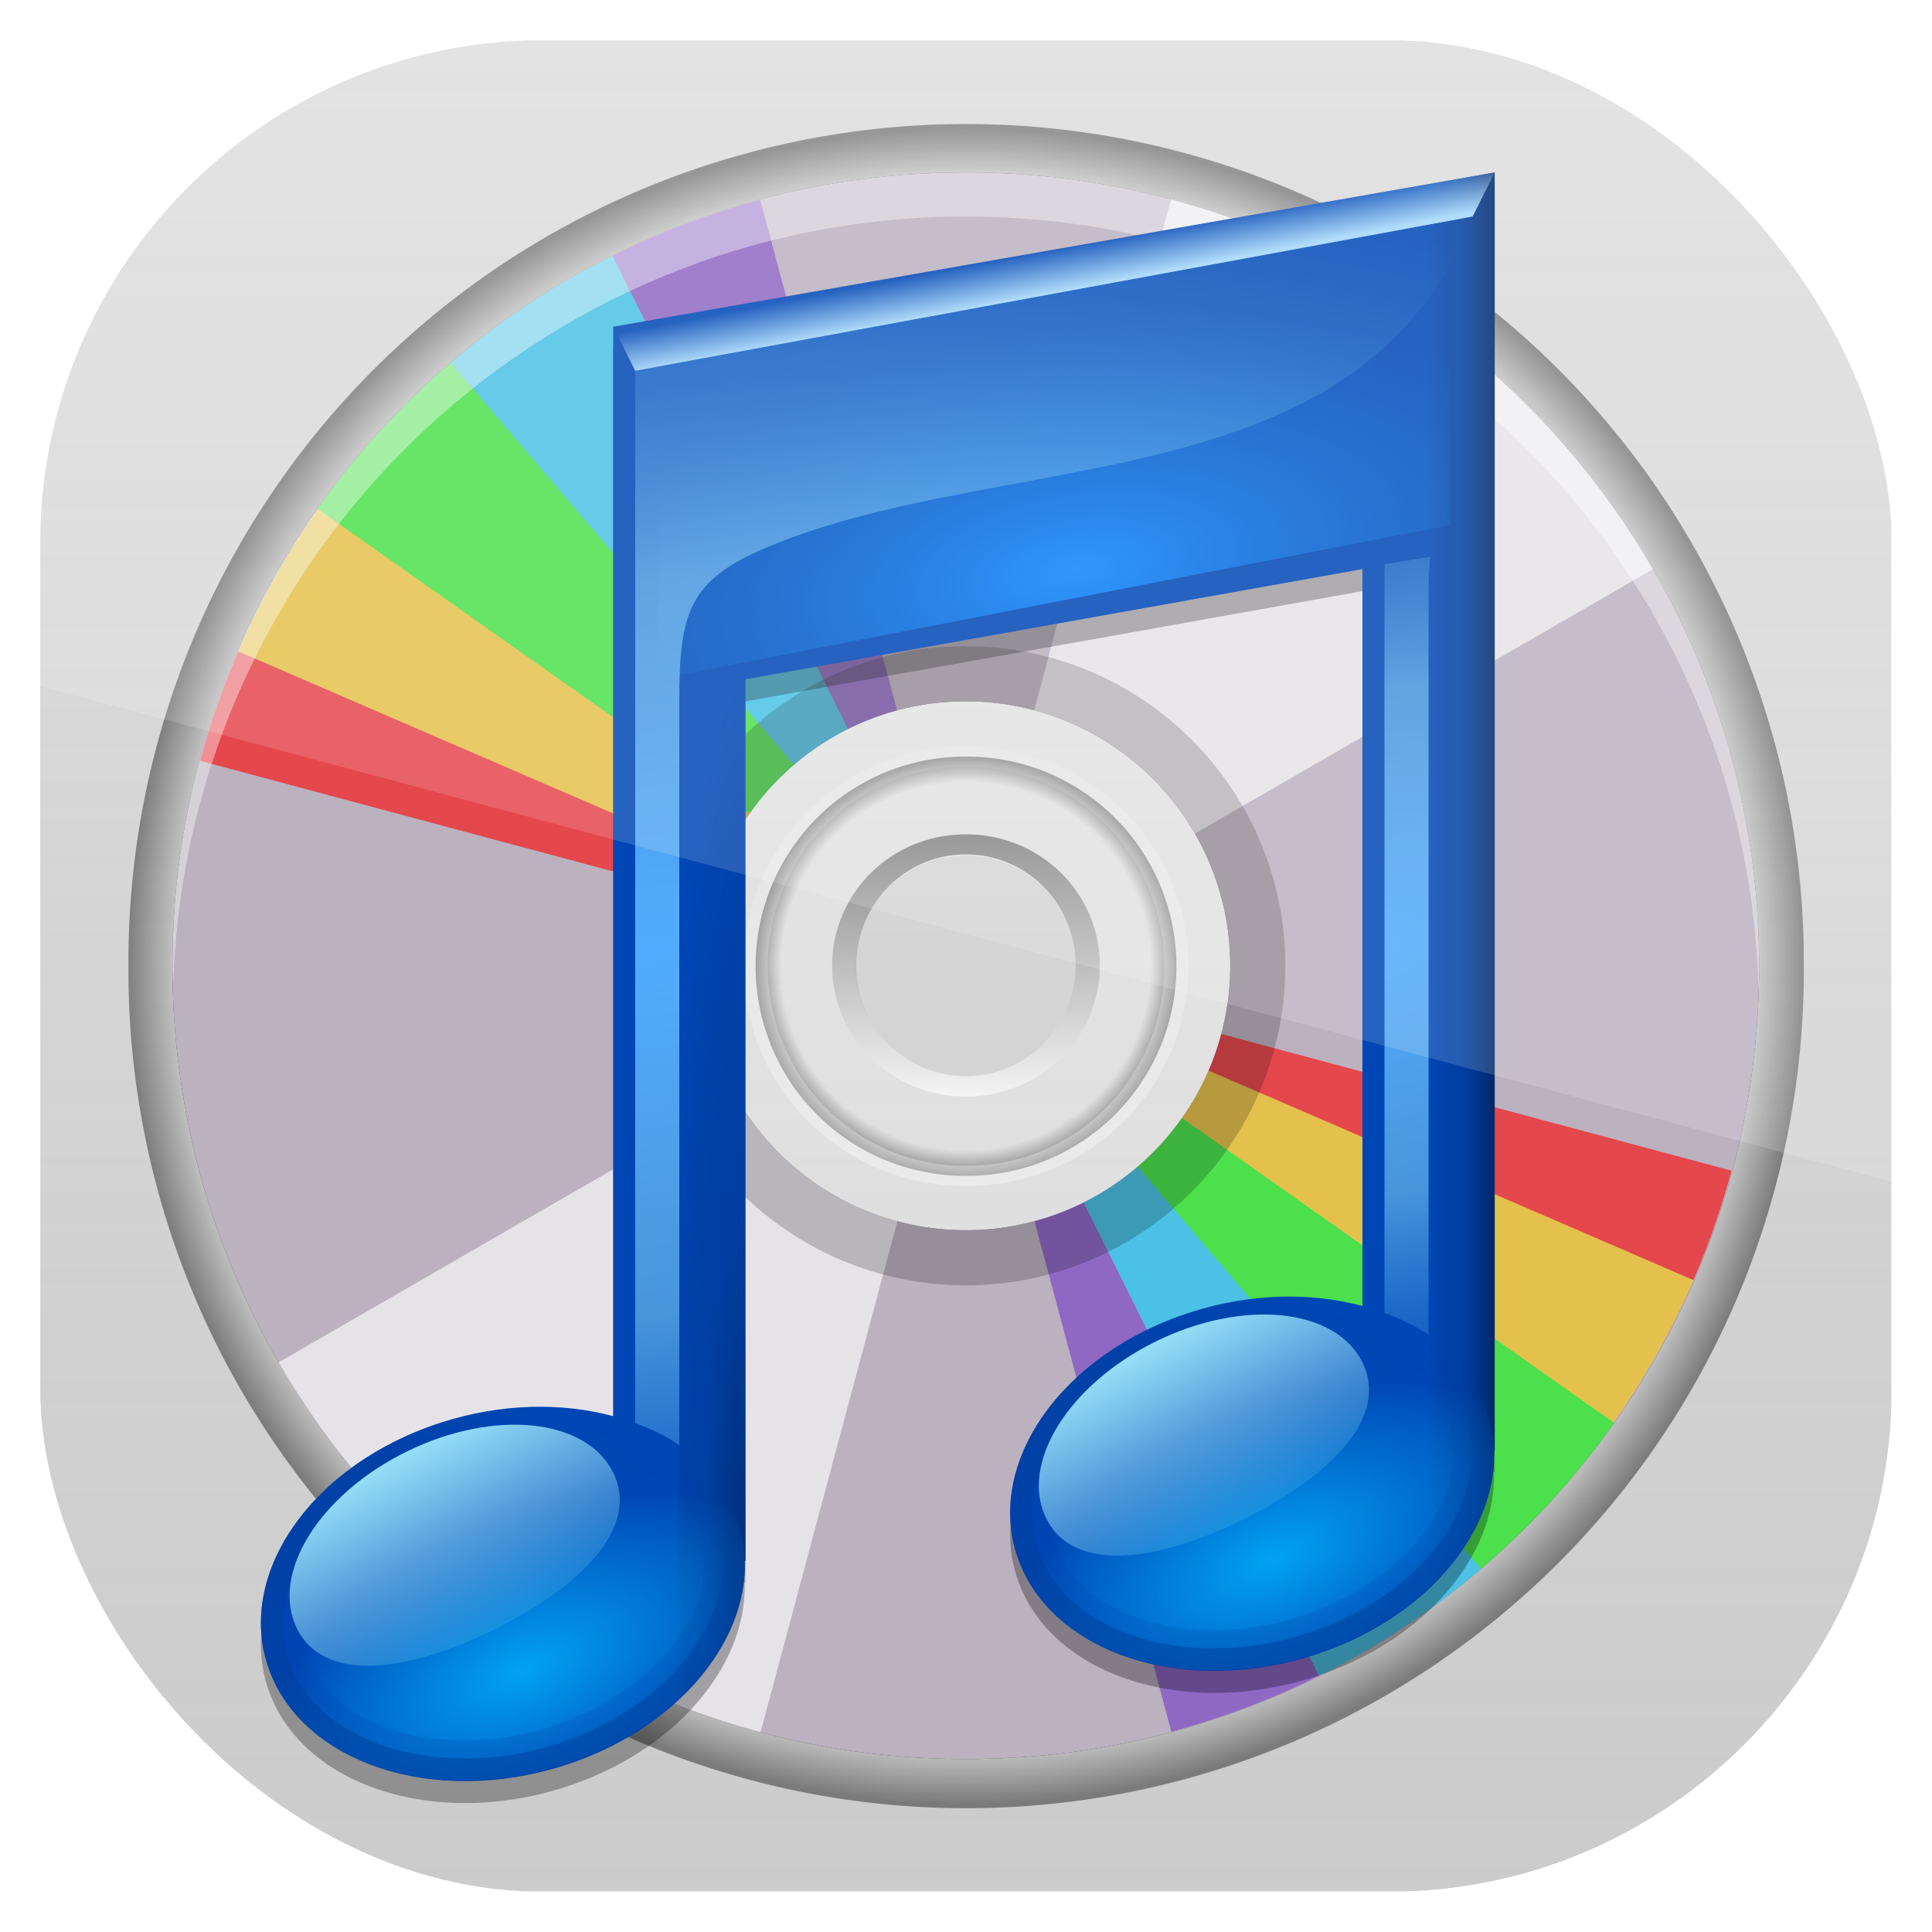 <?xml version="1.0" encoding="UTF-8" standalone="no"?>
<!-- Created with Inkscape (http://www.inkscape.org/) -->

<svg
   xmlns:dc="http://purl.org/dc/elements/1.1/"
   xmlns:cc="http://creativecommons.org/ns#"
   xmlns:rdf="http://www.w3.org/1999/02/22-rdf-syntax-ns#"
   xmlns:svg="http://www.w3.org/2000/svg"
   xmlns="http://www.w3.org/2000/svg"
   xmlns:xlink="http://www.w3.org/1999/xlink"
   xmlns:sodipodi="http://sodipodi.sourceforge.net/DTD/sodipodi-0.dtd"
   xmlns:inkscape="http://www.inkscape.org/namespaces/inkscape"
   width="96"
   height="96"
   id="svg11037"
   version="1.1"
   inkscape:version="0.48.3.1 r9886"
   sodipodi:docname="minitunes.svg">
  <defs
     id="defs11039">
    <linearGradient
       y2="1046.1"
       x2="48"
       y1="962.622"
       x1="48"
       gradientTransform="matrix(1.15,0,0,1.15,-7.2,-150.653)"
       gradientUnits="userSpaceOnUse"
       id="linearGradient3886"
       xlink:href="#linearGradient3795"
       inkscape:collect="always" />
    <linearGradient
       id="linearGradient3795">
      <stop
         style="stop-color:#13a6fd;stop-opacity:1;"
         offset="0"
         id="stop3797" />
      <stop
         style="stop-color:#2975b6;stop-opacity:1;"
         offset="1"
         id="stop3799" />
    </linearGradient>
    <linearGradient
       y2="1046.1"
       x2="48"
       y1="962.622"
       x1="48"
       gradientTransform="matrix(1.15,0,0,1.15,-7.2,-150.653)"
       gradientUnits="userSpaceOnUse"
       id="linearGradient11642"
       xlink:href="#linearGradient3795"
       inkscape:collect="always" />
    <linearGradient
       id="linearGradient4584"
       y2="4.788"
       gradientUnits="userSpaceOnUse"
       x2="47.921"
       y1="89.669"
       x1="47.921">
      <stop
         id="stop4580"
         style="stop-color:#a0a0a0;stop-opacity:.541"
         offset="0" />
      <stop
         id="stop4582"
         style="stop-color:#a0a0a0;stop-opacity:.345"
         offset="1" />
    </linearGradient>
    <radialGradient
       id="radialGradient4646"
       gradientUnits="userSpaceOnUse"
       cy="47.765"
       cx="46.467"
       r="35.86">
      <stop
         id="stop4642"
         style="stop-opacity:0"
         offset="0" />
      <stop
         id="stop4648"
         style="stop-opacity:0"
         offset="0.93" />
      <stop
         id="stop4644"
         offset="1" />
    </radialGradient>
    <clipPath
       id="clipPath3721"
       clipPathUnits="userSpaceOnUse">
      <path
         inkscape:connector-curvature="0"
         id="path3723"
         style="fill:#ff0000"
         d="m 76.014,47.513 a 28.285,28.285 0 1 1 -56.569,0 28.285,28.285 0 1 1 56.569,0 z"
         transform="matrix(1.343,0,0,1.343,-16.125,74.167)" />
    </clipPath>
    <filter
       color-interpolation-filters="sRGB"
       id="filter3751">
      <feGaussianBlur
         id="feGaussianBlur3753"
         stdDeviation="1.44" />
    </filter>
    <linearGradient
       id="linearGradient4004"
       y2="61.922"
       gradientUnits="userSpaceOnUse"
       x2="94.568"
       y1="61.922"
       x1="25.22">
      <stop
         id="stop3364"
         style="stop-color:#4d4d4d"
         offset="0" />
      <stop
         id="stop3366"
         style="stop-color:#fff"
         offset="1" />
    </linearGradient>
    <radialGradient
       id="radialGradient4012"
       gradientUnits="userSpaceOnUse"
       cy="61.922"
       cx="59.894"
       gradientTransform="matrix(1,0,0,0.838,0,10.06)"
       r="33.714">
      <stop
         id="stop3344"
         style="stop-opacity:0"
         offset="0" />
      <stop
         id="stop3350"
         style="stop-opacity:0"
         offset="0.85" />
      <stop
         id="stop3346"
         offset="1" />
    </radialGradient>
    <linearGradient
       id="linearGradient4014"
       y2="61.922"
       gradientUnits="userSpaceOnUse"
       x2="93.608"
       y1="61.922"
       x1="26.18">
      <stop
         id="stop3332"
         style="stop-color:#fff;stop-opacity:.203"
         offset="0" />
      <stop
         id="stop3334"
         style="stop-color:#fff;stop-opacity:.68"
         offset="1" />
    </linearGradient>
    <clipPath
       id="clipPath4031"
       clipPathUnits="userSpaceOnUse">
      <path
         inkscape:connector-curvature="0"
         id="path4033"
         style="fill:#bbb1bf"
         d="M 48,32 C 28.118,32 12,48.118 12,68 12,87.882 28.118,104 48,104 67.882,104 84,87.882 84,68 84,48.118 67.882,32 48,32 z m 0,24 c 6.627,0 12,5.373 12,12 0,6.627 -5.373,12 -12,12 -6.627,0 -12,-5.373 -12,-12 0,-6.627 5.373,-12 12,-12 z" />
    </clipPath>
    <filter
       id="filter4035"
       height="1.341"
       width="1.381"
       color-interpolation-filters="sRGB"
       y="-0.171"
       x="-0.19">
      <feGaussianBlur
         id="feGaussianBlur4037"
         stdDeviation="4.948" />
    </filter>
    <clipPath
       id="clipPath4187"
       clipPathUnits="userSpaceOnUse">
      <path
         inkscape:connector-curvature="0"
         id="path4189"
         style="fill:#bbb1bf"
         d="m 48,102 c -19.882,0 -36,16.118 -36,36 0,19.882 16.118,36 36,36 19.882,0 36,-16.118 36,-36 0,-19.882 -16.118,-36 -36,-36 z m 0,24 c 6.627,0 12,5.373 12,12 0,6.627 -5.373,12 -12,12 -6.627,0 -12,-5.373 -12,-12 0,-6.627 5.373,-12 12,-12 z" />
    </clipPath>
    <filter
       id="filter4195"
       height="1.36"
       width="1.36"
       color-interpolation-filters="sRGB"
       y="-0.18"
       x="-0.18">
      <feGaussianBlur
         id="feGaussianBlur4197"
         stdDeviation="5.216" />
    </filter>
    <radialGradient
       id="radialGradient3887"
       gradientUnits="userSpaceOnUse"
       cy="24.634"
       cx="61"
       gradientTransform="matrix(1.263,-0.21,0.095,0.571,-18.366,22.765)"
       r="19.008">
      <stop
         id="stop3800"
         style="stop-color:#0a85ff"
         offset="0" />
      <stop
         id="stop3802"
         style="stop-color:#006ad3;stop-opacity:0"
         offset="1" />
    </radialGradient>
    <filter
       color-interpolation-filters="sRGB"
       id="filter3810">
      <feGaussianBlur
         id="feGaussianBlur3812"
         stdDeviation="0.42" />
    </filter>
    <radialGradient
       id="radialGradient3839"
       xlink:href="#linearGradient3816"
       gradientUnits="userSpaceOnUse"
       cy="36.957"
       cx="41.753"
       gradientTransform="matrix(3.363,-0.591,0.301,1.713,-109.79,2.681)"
       r="19" />
    <linearGradient
       id="linearGradient3816">
      <stop
         id="stop3818"
         style="stop-color:#51acff"
         offset="0" />
      <stop
         id="stop3824"
         style="stop-color:#6abaee;stop-opacity:.675"
         offset=".5" />
      <stop
         id="stop3820"
         style="stop-color:#318fe4;stop-opacity:0"
         offset="1" />
    </linearGradient>
    <linearGradient
       id="linearGradient3866"
       y2="37"
       gradientUnits="userSpaceOnUse"
       x2="77"
       gradientTransform="translate(0,3)"
       y1="37"
       x1="80">
      <stop
         id="stop3862"
         style="stop-color:#002767"
         offset="0" />
      <stop
         id="stop3868"
         style="stop-color:#003180;stop-opacity:.364"
         offset=".5" />
      <stop
         id="stop3864"
         style="stop-color:#002767;stop-opacity:0"
         offset="1" />
    </linearGradient>
    <linearGradient
       id="linearGradient3834"
       y2="8.084"
       gradientUnits="userSpaceOnUse"
       x2="51.631"
       gradientTransform="translate(0,3)"
       y1="10"
       x1="52">
      <stop
         id="stop3830"
         style="stop-color:#a2d7fb"
         offset="0" />
      <stop
         id="stop3832"
         style="stop-color:#a2d7fb;stop-opacity:0"
         offset="1" />
    </linearGradient>
    <radialGradient
       id="radialGradient3848"
       xlink:href="#linearGradient3816"
       gradientUnits="userSpaceOnUse"
       cy="39.106"
       cx="40.285"
       gradientTransform="matrix(3.373,-0.532,0.187,1.189,-71.605,16.442)"
       r="19" />
    <linearGradient
       id="linearGradient3341">
      <stop
         id="stop3343"
         style="stop-color:#51acff"
         offset="0" />
      <stop
         id="stop3345"
         style="stop-color:#6abaee;stop-opacity:.675"
         offset=".5" />
      <stop
         id="stop3347"
         style="stop-color:#318fe4;stop-opacity:0"
         offset="1" />
    </linearGradient>
    <radialGradient
       id="radialGradient3877"
       gradientUnits="userSpaceOnUse"
       cy="50.609"
       cx="46"
       gradientTransform="matrix(2.667,-6.9565e-8,8e-7,30.667,-76.667,-1477)"
       r="1.5">
      <stop
         id="stop3881"
         style="stop-color:#002767"
         offset="0" />
      <stop
         id="stop3883"
         style="stop-color:#003180;stop-opacity:.364"
         offset=".5" />
      <stop
         id="stop3885"
         style="stop-color:#002767;stop-opacity:0"
         offset="1" />
    </radialGradient>
    <radialGradient
       id="radialGradient3964"
       xlink:href="#linearGradient3958"
       gradientUnits="userSpaceOnUse"
       cy="69.844"
       cx="39.769"
       gradientTransform="matrix(1.16,-0.14,0.072,0.583,-11.414,33.341)"
       r="11" />
    <linearGradient
       id="linearGradient3958">
      <stop
         id="stop3960"
         style="stop-color:#01a3f1"
         offset="0" />
      <stop
         id="stop3962"
         style="stop-color:#01a3f1;stop-opacity:0"
         offset="1" />
    </linearGradient>
    <linearGradient
       id="linearGradient3948"
       y2="62.968"
       xlink:href="#linearGradient3934"
       gradientUnits="userSpaceOnUse"
       x2="41.884"
       y1="70"
       x1="40" />
    <linearGradient
       id="linearGradient3934">
      <stop
         id="stop3936"
         style="stop-color:#003d9e"
         offset="0" />
      <stop
         id="stop3938"
         style="stop-color:#003d9e;stop-opacity:0"
         offset="1" />
    </linearGradient>
    <linearGradient
       id="linearGradient3940"
       y2="64"
       xlink:href="#linearGradient3934"
       gradientUnits="userSpaceOnUse"
       x2="42"
       y1="69"
       x1="40" />
    <linearGradient
       id="linearGradient3362">
      <stop
         id="stop3365"
         style="stop-color:#003d9e"
         offset="0" />
      <stop
         id="stop3367"
         style="stop-color:#003d9e;stop-opacity:0"
         offset="1" />
    </linearGradient>
    <linearGradient
       id="linearGradient3900"
       y2="70"
       xlink:href="#linearGradient3894"
       gradientUnits="userSpaceOnUse"
       x2="36"
       gradientTransform="translate(0,3)"
       y1="61"
       x1="31" />
    <linearGradient
       id="linearGradient3894">
      <stop
         id="stop3896"
         style="stop-color:#93ddf7"
         offset="0" />
      <stop
         id="stop3898"
         style="stop-color:#93ddf7;stop-opacity:0"
         offset="1" />
    </linearGradient>
    <radialGradient
       id="radialGradient3373"
       xlink:href="#linearGradient3958"
       gradientUnits="userSpaceOnUse"
       cy="69.844"
       cx="39.769"
       gradientTransform="matrix(1.16,-0.14,0.072,0.583,-11.414,33.341)"
       r="11" />
    <linearGradient
       id="linearGradient3375">
      <stop
         id="stop3377"
         style="stop-color:#01a3f1"
         offset="0" />
      <stop
         id="stop3379"
         style="stop-color:#01a3f1;stop-opacity:0"
         offset="1" />
    </linearGradient>
    <linearGradient
       id="linearGradient3976"
       y2="62.968"
       xlink:href="#linearGradient3934"
       gradientUnits="userSpaceOnUse"
       x2="41.884"
       gradientTransform="translate(34,-5)"
       y1="70"
       x1="40" />
    <linearGradient
       id="linearGradient3382">
      <stop
         id="stop3384"
         style="stop-color:#003d9e"
         offset="0" />
      <stop
         id="stop3386"
         style="stop-color:#003d9e;stop-opacity:0"
         offset="1" />
    </linearGradient>
    <linearGradient
       id="linearGradient3978"
       y2="64"
       xlink:href="#linearGradient3934"
       gradientUnits="userSpaceOnUse"
       x2="42"
       gradientTransform="translate(34,-5)"
       y1="69"
       x1="40" />
    <linearGradient
       id="linearGradient3389">
      <stop
         id="stop3391"
         style="stop-color:#003d9e"
         offset="0" />
      <stop
         id="stop3393"
         style="stop-color:#003d9e;stop-opacity:0"
         offset="1" />
    </linearGradient>
    <linearGradient
       id="linearGradient3980"
       y2="70"
       xlink:href="#linearGradient3894"
       gradientUnits="userSpaceOnUse"
       x2="36"
       gradientTransform="translate(34,-2)"
       y1="61"
       x1="31" />
    <linearGradient
       id="linearGradient3396">
      <stop
         id="stop3398"
         style="stop-color:#93ddf7"
         offset="0" />
      <stop
         id="stop3400"
         style="stop-color:#93ddf7;stop-opacity:0"
         offset="1" />
    </linearGradient>
    <radialGradient
       r="11"
       cy="69.844"
       cx="39.769"
       gradientTransform="matrix(1.16,-0.14,0.072,0.583,-11.414,33.341)"
       gradientUnits="userSpaceOnUse"
       id="radialGradient3444"
       xlink:href="#linearGradient3958"
       inkscape:collect="always" />
    <linearGradient
       inkscape:collect="always"
       xlink:href="#linearGradient4584"
       id="linearGradient4081"
       gradientUnits="userSpaceOnUse"
       x1="47.921"
       y1="89.669"
       x2="47.921"
       y2="4.788" />
    <radialGradient
       inkscape:collect="always"
       xlink:href="#radialGradient4646"
       id="radialGradient4083"
       gradientUnits="userSpaceOnUse"
       cx="46.467"
       cy="47.765"
       r="35.86" />
    <linearGradient
       inkscape:collect="always"
       xlink:href="#linearGradient4004"
       id="linearGradient4085"
       gradientUnits="userSpaceOnUse"
       x1="25.22"
       y1="61.922"
       x2="94.568"
       y2="61.922" />
    <radialGradient
       inkscape:collect="always"
       xlink:href="#radialGradient4012"
       id="radialGradient4087"
       gradientUnits="userSpaceOnUse"
       gradientTransform="matrix(1,0,0,0.838,0,10.06)"
       cx="59.894"
       cy="61.922"
       r="33.714" />
    <linearGradient
       inkscape:collect="always"
       xlink:href="#linearGradient4014"
       id="linearGradient4089"
       gradientUnits="userSpaceOnUse"
       x1="26.18"
       y1="61.922"
       x2="93.608"
       y2="61.922" />
    <radialGradient
       inkscape:collect="always"
       xlink:href="#radialGradient3887"
       id="radialGradient4091"
       gradientUnits="userSpaceOnUse"
       gradientTransform="matrix(1.263,-0.21,0.095,0.571,-18.366,22.765)"
       cx="61"
       cy="24.634"
       r="19.008" />
    <radialGradient
       inkscape:collect="always"
       xlink:href="#linearGradient3816"
       id="radialGradient4093"
       gradientUnits="userSpaceOnUse"
       gradientTransform="matrix(3.363,-0.591,0.301,1.713,-109.79,2.681)"
       cx="41.753"
       cy="36.957"
       r="19" />
    <linearGradient
       inkscape:collect="always"
       xlink:href="#linearGradient3866"
       id="linearGradient4095"
       gradientUnits="userSpaceOnUse"
       gradientTransform="translate(0,3)"
       x1="80"
       y1="37"
       x2="77"
       y2="37" />
    <linearGradient
       inkscape:collect="always"
       xlink:href="#linearGradient3834"
       id="linearGradient4097"
       gradientUnits="userSpaceOnUse"
       gradientTransform="translate(0,3)"
       x1="52"
       y1="10"
       x2="51.631"
       y2="8.084" />
    <radialGradient
       inkscape:collect="always"
       xlink:href="#linearGradient3816"
       id="radialGradient4099"
       gradientUnits="userSpaceOnUse"
       gradientTransform="matrix(3.373,-0.532,0.187,1.189,-71.605,16.442)"
       cx="40.285"
       cy="39.106"
       r="19" />
    <radialGradient
       inkscape:collect="always"
       xlink:href="#radialGradient3877"
       id="radialGradient4101"
       gradientUnits="userSpaceOnUse"
       gradientTransform="matrix(2.667,-6.9565e-8,8e-7,30.667,-76.667,-1477)"
       cx="46"
       cy="50.609"
       r="1.5" />
    <radialGradient
       inkscape:collect="always"
       xlink:href="#linearGradient3958"
       id="radialGradient4103"
       gradientUnits="userSpaceOnUse"
       gradientTransform="matrix(1.16,-0.14,0.072,0.583,-11.414,33.341)"
       cx="39.769"
       cy="69.844"
       r="11" />
    <linearGradient
       inkscape:collect="always"
       xlink:href="#linearGradient3934"
       id="linearGradient4105"
       gradientUnits="userSpaceOnUse"
       x1="40"
       y1="70"
       x2="41.884"
       y2="62.968" />
    <linearGradient
       inkscape:collect="always"
       xlink:href="#linearGradient3934"
       id="linearGradient4107"
       gradientUnits="userSpaceOnUse"
       x1="40"
       y1="69"
       x2="42"
       y2="64" />
    <linearGradient
       inkscape:collect="always"
       xlink:href="#linearGradient3894"
       id="linearGradient4109"
       gradientUnits="userSpaceOnUse"
       gradientTransform="translate(0,3)"
       x1="31"
       y1="61"
       x2="36"
       y2="70" />
    <radialGradient
       inkscape:collect="always"
       xlink:href="#linearGradient3958"
       id="radialGradient4111"
       gradientUnits="userSpaceOnUse"
       gradientTransform="matrix(1.16,-0.14,0.072,0.583,-11.414,33.341)"
       cx="39.769"
       cy="69.844"
       r="11" />
    <linearGradient
       inkscape:collect="always"
       xlink:href="#linearGradient3934"
       id="linearGradient4113"
       gradientUnits="userSpaceOnUse"
       gradientTransform="translate(34,-5)"
       x1="40"
       y1="70"
       x2="41.884"
       y2="62.968" />
    <linearGradient
       inkscape:collect="always"
       xlink:href="#linearGradient3934"
       id="linearGradient4115"
       gradientUnits="userSpaceOnUse"
       gradientTransform="translate(34,-5)"
       x1="40"
       y1="69"
       x2="42"
       y2="64" />
    <linearGradient
       inkscape:collect="always"
       xlink:href="#linearGradient3894"
       id="linearGradient4117"
       gradientUnits="userSpaceOnUse"
       gradientTransform="translate(34,-2)"
       x1="31"
       y1="61"
       x2="36"
       y2="70" />
    <clipPath
       clipPathUnits="userSpaceOnUse"
       id="clipPath4119">
      <rect
         x="42.113"
         y="-2"
         width="92"
         height="92"
         style="fill:url(#linearGradient4123);fill-opacity:1"
         id="rect4121"
         rx="25"
         ry="25" />
    </clipPath>
    <linearGradient
       inkscape:collect="always"
       xlink:href="#linearGradient3795"
       id="linearGradient4123"
       gradientUnits="userSpaceOnUse"
       gradientTransform="matrix(1.15,0,0,1.15,32.913,-1111.015)"
       x1="48"
       y1="962.622"
       x2="48"
       y2="1046.1" />
    <clipPath
       clipPathUnits="userSpaceOnUse"
       id="clipPath3009">
      <path
         id="path3011-2"
         d="m -2,956.362 -96,0 0,33.562 96,25.687 0,-59.25 z"
         style="opacity:0.15;fill:#ffffff;fill-opacity:1;stroke:none"
         inkscape:connector-curvature="0" />
    </clipPath>
  </defs>
  <sodipodi:namedview
     id="base"
     pagecolor="#ffffff"
     bordercolor="#666666"
     borderopacity="1.0"
     inkscape:pageopacity="0.0"
     inkscape:pageshadow="2"
     inkscape:zoom="3.959798"
     inkscape:cx="33.538031"
     inkscape:cy="59.964634"
     inkscape:document-units="px"
     inkscape:current-layer="layer1"
     showgrid="false"
     inkscape:window-width="1280"
     inkscape:window-height="750"
     inkscape:window-x="0"
     inkscape:window-y="22"
     inkscape:window-maximized="1"
     showguides="true"
     inkscape:guide-bbox="true">
    <sodipodi:guide
       orientation="0,1"
       position="-24.749,0"
       id="guide11064" />
    <sodipodi:guide
       orientation="0,1"
       position="-23.234,96"
       id="guide11066" />
    <sodipodi:guide
       orientation="1,0"
       position="0,54.801"
       id="guide11068" />
    <sodipodi:guide
       orientation="1,0"
       position="96,51.013"
       id="guide11070" />
    <sodipodi:guide
       orientation="0,1"
       position="-18.94,48"
       id="guide11072" />
    <sodipodi:guide
       orientation="1,0"
       position="48,79.297"
       id="guide11074" />
    <sodipodi:guide
       orientation="1,0"
       position="2,75.509"
       id="guide11076" />
    <sodipodi:guide
       orientation="0,1"
       position="-77.277,2"
       id="guide11078" />
    <sodipodi:guide
       orientation="1,0"
       position="94,77.782"
       id="guide11080" />
    <sodipodi:guide
       orientation="0,1"
       position="-65.912,94"
       id="guide11082" />
  </sodipodi:namedview>
  <g
     inkscape:label="Layer 1"
     inkscape:groupmode="layer"
     id="layer1"
     transform="translate(0,-956.362)">
    <g
       transform="translate(-40.113,960.362)"
       id="g3241"
       clip-path="url(#clipPath4119)">
      <g
         id="g4038"
         transform="matrix(1.095,0,0,1.095,35.542,-8.571)">
        <g
           id="layer7">
          <rect
             id="rect4576"
             style="fill:url(#linearGradient4081)"
             rx="6"
             ry="6"
             height="84"
             width="84"
             y="6"
             x="6" />
          <path
             id="path4630"
             style="opacity:0.4;fill:url(#radialGradient4083)"
             d="m 82.327,47.765 a 35.861,35.861 0 1 1 -71.721,0 35.861,35.861 0 1 1 71.721,0 z"
             transform="matrix(1.06,0,0,1.06,-1.239,-2.615)"
             inkscape:connector-curvature="0" />
          <path
             id="path3724"
             style="opacity:0.8;filter:url(#filter3751)"
             clip-path="url(#clipPath3721)"
             transform="translate(0,-90)"
             d="m 48,102 c -19.882,0 -36,16.118 -36,36 0,19.882 16.118,36 36,36 19.882,0 36,-16.118 36,-36 0,-19.882 -16.118,-36 -36,-36 z m 0,24 c 6.627,0 12,5.373 12,12 0,6.627 -5.373,12 -12,12 -6.627,0 -12,-5.373 -12,-12 0,-6.627 5.373,-12 12,-12 z"
             inkscape:connector-curvature="0" />
        </g>
        <g
           id="layer6">
          <g
             id="g3221">
            <path
               d="M 48,12 C 28.118,12 12,28.118 12,48 12,67.882 28.118,84 48,84 67.882,84 84,67.882 84,48 84,28.118 67.882,12 48,12 z m 0,24 c 6.627,0 12,5.373 12,12 0,6.627 -5.373,12 -12,12 -6.627,0 -12,-5.373 -12,-12 0,-6.627 5.373,-12 12,-12 z"
               style="fill:#bbb1bf"
               id="path3978"
               inkscape:connector-curvature="0" />
            <path
               d="m 48,36 c -6.627,0 -12,5.373 -12,12 0,6.627 5.373,12 12,12 6.627,0 12,-5.373 12,-12 0,-6.627 -5.373,-12 -12,-12 z m 0,7 c 2.761,0 5,2.239 5,5 0,2.761 -2.239,5 -5,5 -2.761,0 -5,-2.239 -5,-5 0,-2.761 2.239,-5 5,-5 z"
               style="opacity:0.3;fill:#ffffff"
               id="path3992"
               inkscape:connector-curvature="0" />
            <path
               transform="matrix(0,0.168,-0.202,0,60.517,37.922)"
               d="m 92.58,61.922 a 32.686,27.208 0 1 1 -65.371,0 32.686,27.208 0 1 1 65.371,0 z"
               style="opacity:0.6;fill:none;stroke:url(#linearGradient4085);stroke-width:5.422;stroke-linecap:round"
               id="path4002"
               inkscape:connector-curvature="0" />
            <path
               transform="matrix(0,0.291,-0.349,0,69.621,30.592)"
               d="m 92.58,61.922 a 32.686,27.208 0 1 1 -65.371,0 32.686,27.208 0 1 1 65.371,0 z"
               style="opacity:0.5;fill:url(#radialGradient4087);fill-rule:evenodd;stroke:url(#linearGradient4089);stroke-width:3.139;stroke-linecap:round"
               id="path4010"
               inkscape:connector-curvature="0" />
            <path
               transform="translate(0,-20)"
               d="M 57.312,33.219 48,68 79.188,50 C 74.414,41.731 66.535,35.69 57.312,33.219 z M 48,68 16.812,86 c 4.774,8.269 12.653,14.31 21.875,16.781 L 48,68.001 z"
               clip-path="url(#clipPath4031)"
               style="opacity:0.8;fill:#ffffff;filter:url(#filter4035)"
               id="path4018"
               inkscape:connector-curvature="0" />
            <g
               clip-path="url(#clipPath4187)"
               transform="translate(0,-90)"
               style="opacity:0.6;filter:url(#filter4195)"
               id="g4175">
              <path
                 transform="matrix(1.506,0.869,-0.957,1.657,27.56,21.5)"
                 d="m 60.947,57.784 a 20.708,18.814 0 0 1 -2.615,2.906 l -14.643,-13.304 z"
                 style="fill:#7137c8"
                 id="path4039"
                 inkscape:connector-curvature="0" />
              <path
                 transform="matrix(1.679,0.45,-0.495,1.848,-1.896,30.76)"
                 d="m 60.779,58.011 a 20.708,18.814 0 0 1 -3.384,3.479 L 43.689,47.386 z"
                 style="fill:#00ccff"
                 id="path4041"
                 inkscape:connector-curvature="0" />
              <path
                 transform="matrix(1.738,0,-6.0266e-8,1.913,-27.951,47.328)"
                 d="m 62.724,54.796 a 20.708,18.814 0 0 1 -2.26,3.622 l -16.775,-11.032 z"
                 style="fill:#ffcc00"
                 id="path4043"
                 inkscape:connector-curvature="0" />
              <path
                 transform="matrix(1.679,-0.45,0.495,1.848,-48.831,70.075)"
                 d="m 61.623,56.793 a 20.708,18.814 0 0 1 -1.699,2.273 l -16.235,-11.68 z"
                 style="fill:#ff0000"
                 id="path4045"
                 inkscape:connector-curvature="0" />
              <path
                 transform="matrix(1.679,0.45,-0.495,1.848,-1.896,30.76)"
                 d="m 63.123,53.883 a 20.708,18.814 0 0 1 -2.37,4.162 L 43.689,47.386 z"
                 style="fill:#00ff00"
                 id="path4144"
                 inkscape:connector-curvature="0" />
              <path
                 transform="matrix(-1.506,-0.869,0.957,-1.657,68.44,254.5)"
                 d="m 60.947,57.784 a 20.708,18.814 0 0 1 -2.615,2.906 l -14.643,-13.304 z"
                 style="fill:#7137c8"
                 id="path4155"
                 inkscape:connector-curvature="0" />
              <path
                 transform="matrix(-1.679,-0.45,0.495,-1.848,97.896,245.24)"
                 d="m 60.779,58.011 a 20.708,18.814 0 0 1 -3.384,3.479 L 43.689,47.386 z"
                 style="fill:#00ccff"
                 id="path4157"
                 inkscape:connector-curvature="0" />
              <path
                 transform="matrix(-1.738,0,6.0266e-8,-1.913,123.95,228.67)"
                 d="m 62.724,54.796 a 20.708,18.814 0 0 1 -2.26,3.622 l -16.775,-11.032 z"
                 style="fill:#ffcc00"
                 id="path4159"
                 inkscape:connector-curvature="0" />
              <path
                 transform="matrix(-1.679,0.45,-0.495,-1.848,144.83,205.92)"
                 d="m 61.623,56.793 a 20.708,18.814 0 0 1 -1.699,2.273 l -16.235,-11.68 z"
                 style="fill:#ff0000"
                 id="path4161"
                 inkscape:connector-curvature="0" />
              <path
                 transform="matrix(-1.679,-0.45,0.495,-1.848,97.896,245.24)"
                 d="m 63.123,53.883 a 20.708,18.814 0 0 1 -2.37,4.162 L 43.689,47.386 z"
                 style="fill:#00ff00"
                 id="path4163"
                 inkscape:connector-curvature="0" />
            </g>
            <path
               d="m 48,33.5 c -8.008,0 -14.5,6.492 -14.5,14.5 0,8.008 6.492,14.5 14.5,14.5 8.008,0 14.5,-6.492 14.5,-14.5 0,-8.008 -6.492,-14.5 -14.5,-14.5 z m 0,2.5 c 6.627,0 12,5.373 12,12 0,6.627 -5.373,12 -12,12 -6.627,0 -12,-5.373 -12,-12 0,-6.627 5.373,-12 12,-12 z"
               style="opacity:0.2"
               id="path3986"
               inkscape:connector-curvature="0" />
            <path
               d="m 48,12 c -19.882,0 -36,16.118 -36,36 0,0.337 0.022,0.665 0.031,1 0.534,-19.416 16.424,-35 35.969,-35 19.545,0 35.435,15.584 35.969,35 0.009,-0.335 0.031,-0.663 0.031,-1 0,-19.882 -16.118,-36 -36,-36 z"
               style="opacity:0.4;fill:#ffffff"
               id="path4199"
               inkscape:connector-curvature="0" />
          </g>
        </g>
        <g
           transform="translate(-8,6)"
           id="layer4">
          <path
             id="path3987"
             style="opacity:0.3"
             d="m 80,7 -40,7 v 49.438 c -2.319,-0.626 -5.062,-0.589 -7.781,0.281 -5.877,1.881 -9.378,6.888 -7.844,11.188 1.534,4.3 7.53,6.255 13.406,4.375 5.02,-1.607 8.288,-5.502 8.188,-9.282 H 46 v -40 l 28,-5 v 33.438 c -2.319,-0.626 -5.062,-0.589 -7.781,0.281 -5.877,1.881 -9.378,6.888 -7.844,11.188 1.534,4.3 7.53,6.255 13.406,4.375 5.02,-1.607 8.288,-5.502 8.188,-9.282 H 80 v -58 z"
             inkscape:connector-curvature="0" />
          <path
             id="path3011"
             style="fill:#0046b5"
             d="m 80,6 -40,7 v 49.438 c -2.319,-0.626 -5.062,-0.589 -7.781,0.281 -5.877,1.881 -9.378,6.888 -7.844,11.188 1.534,4.3 7.53,6.255 13.406,4.375 5.02,-1.607 8.288,-5.502 8.188,-9.282 H 46 v -40 l 28,-5 v 33.438 c -2.319,-0.626 -5.062,-0.589 -7.781,0.281 -5.877,1.881 -9.378,6.888 -7.844,11.188 1.534,4.3 7.53,6.255 13.406,4.375 5.02,-1.607 8.288,-5.502 8.188,-9.282 H 80 v -58 z"
             inkscape:connector-curvature="0" />
          <path
             id="path3796"
             style="fill:url(#radialGradient4091);filter:url(#filter3810)"
             d="M 42,16 V 29 L 78,22 V 9 l -36,7 z"
             inkscape:connector-curvature="0" />
          <path
             id="path3814"
             style="fill:url(#radialGradient4093)"
             d="m 79,8 -38,7 v 47.75 c 0.723,0.272 1.403,0.59 2,1 V 30 c 0,-4 0.417,-5.501 4,-7 10.867,-4.548 27,-2 32,-15 z"
             inkscape:connector-curvature="0" />
          <path
             id="path3850"
             style="fill:url(#linearGradient4095)"
             d="m 80,6 -3,0.531 v 63.719 c 1.917,-1.807 3.028,-4.043 2.969,-6.25 H 80 v -58 z"
             inkscape:connector-curvature="0" />
          <path
             id="path3826"
             style="fill:url(#linearGradient4097)"
             d="m 40,13 1,2 38,-7 1,-2 -40,7 z"
             inkscape:connector-curvature="0" />
          <path
             id="path3841"
             style="fill:url(#radialGradient4099)"
             d="M 77.062,23.438 75,23.781 V 57.75 c 0.723,0.272 1.403,0.59 2,1 V 25 c 0,-0.579 0.037,-1.08 0.062,-1.562 z"
             inkscape:connector-curvature="0" />
          <path
             id="path3870"
             style="fill:url(#radialGradient4101)"
             d="m 46,29 -3,0.531 V 75.25 C 44.917,73.443 46.028,71.207 45.969,69 H 46 V 29 z"
             inkscape:connector-curvature="0" />
          <path
             id="path3906"
             style="color:#000000;fill:url(#radialGradient4103)"
             d="m 51,65 a 11,8 0 1 1 -22,0 11,8 0 1 1 22,0 z"
             transform="matrix(0.967,-0.31,0.347,0.973,-26.268,19.621)"
             inkscape:connector-curvature="0" />
          <path
             id="path3927"
             style="opacity:0.2;color:#000000;fill:url(#linearGradient4105)"
             d="m 36.594,62 c -1.414,0.013 -2.906,0.249 -4.375,0.719 -5.877,1.88 -9.379,6.887 -7.844,11.187 1.535,4.3 7.53,6.256 13.406,4.375 5.877,-1.88 9.379,-6.887 7.844,-11.187 C 44.474,63.869 40.835,61.96 36.594,62 z m 0.094,1.844 c 1.225,-0.011 2.347,0.175 3.343,0.5 1.992,0.65 3.313,1.823 3.844,3.312 0.531,1.489 0.261,3.183 -0.906,4.844 -1.167,1.661 -3.222,3.202 -5.813,4.031 -2.591,0.829 -5.195,0.776 -7.187,0.125 -1.992,-0.65 -3.313,-1.823 -3.844,-3.312 -0.531,-1.489 -0.261,-3.183 0.906,-4.844 1.167,-1.661 3.222,-3.202 5.813,-4.031 1.295,-0.415 2.618,-0.614 3.844,-0.625 z"
             inkscape:connector-curvature="0" />
          <path
             id="path3920"
             style="opacity:0.5;color:#000000;fill:url(#linearGradient4107)"
             d="m 36.594,62 c -1.414,0.013 -2.906,0.249 -4.375,0.719 -5.877,1.88 -9.379,6.887 -7.844,11.187 1.535,4.3 7.53,6.256 13.406,4.375 5.877,-1.88 9.379,-6.887 7.844,-11.187 C 44.474,63.869 40.835,61.96 36.594,62 z m 0.031,1.031 c 1.308,-0.011 2.561,0.174 3.656,0.531 2.19,0.715 3.768,2.056 4.407,3.844 0.638,1.789 0.22,3.768 -1.063,5.594 -1.283,1.826 -3.439,3.433 -6.187,4.312 -2.749,0.88 -5.53,0.84 -7.719,0.126 -2.19,-0.715 -3.768,-2.056 -4.407,-3.844 -0.638,-1.789 -0.22,-3.768 1.063,-5.594 1.283,-1.826 3.439,-3.433 6.187,-4.312 1.375,-0.44 2.755,-0.646 4.063,-0.657 z"
             inkscape:connector-curvature="0" />
          <path
             id="path3891"
             style="color:#000000;fill:url(#linearGradient4109)"
             d="m 40,65 c 1.221,2.477 -1.444,5.171 -5.407,7.125 -3.963,1.953 -7.723,2.426 -8.944,-0.051 -1.221,-2.477 1.002,-6.068 4.965,-8.022 3.963,-1.953 8.165,-1.529 9.386,0.948 z"
             inkscape:connector-curvature="0" />
          <path
             id="path3966"
             style="color:#000000;fill:url(#radialGradient4111)"
             d="m 51,65 a 11,8 0 1 1 -22,0 11,8 0 1 1 22,0 z"
             transform="matrix(0.967,-0.31,0.347,0.973,7.732,14.621)"
             inkscape:connector-curvature="0" />
          <path
             id="path3968"
             style="opacity:0.2;color:#000000;fill:url(#linearGradient4113)"
             d="m 70.594,57 c -1.414,0.013 -2.906,0.249 -4.375,0.719 -5.877,1.881 -9.378,6.888 -7.844,11.188 1.534,4.3 7.53,6.255 13.406,4.375 5.877,-1.881 9.378,-6.888 7.844,-11.188 -1.151,-3.225 -4.79,-5.134 -9.031,-5.094 z m 0.094,1.844 c 1.226,-0.011 2.348,0.175 3.344,0.5 1.992,0.65 3.312,1.823 3.844,3.312 0.531,1.489 0.261,3.183 -0.906,4.844 -1.167,1.661 -3.222,3.202 -5.812,4.031 -2.591,0.829 -5.195,0.775 -7.188,0.125 -1.992,-0.65 -3.312,-1.823 -3.844,-3.312 -0.531,-1.489 -0.261,-3.183 0.906,-4.844 1.167,-1.661 3.222,-3.202 5.812,-4.031 1.295,-0.415 2.618,-0.614 3.844,-0.625 z"
             inkscape:connector-curvature="0" />
          <path
             id="path3970"
             style="opacity:0.5;color:#000000;fill:url(#linearGradient4115)"
             d="m 70.594,57 c -1.414,0.013 -2.906,0.249 -4.375,0.719 -5.877,1.881 -9.378,6.888 -7.844,11.188 1.534,4.3 7.53,6.255 13.406,4.375 5.877,-1.881 9.378,-6.888 7.844,-11.188 -1.151,-3.225 -4.79,-5.134 -9.031,-5.094 z m 0.031,1.031 c 1.308,-0.011 2.561,0.174 3.656,0.531 2.19,0.715 3.768,2.055 4.406,3.844 0.638,1.788 0.22,3.768 -1.062,5.594 -1.283,1.826 -3.439,3.433 -6.188,4.312 -2.748,0.879 -5.529,0.84 -7.719,0.125 -2.19,-0.714 -3.768,-2.055 -4.407,-3.843 -0.638,-1.789 -0.22,-3.768 1.063,-5.594 1.283,-1.826 3.439,-3.433 6.188,-4.312 1.374,-0.44 2.754,-0.645 4.062,-0.656 z"
             inkscape:connector-curvature="0" />
          <path
             id="path3972"
             style="color:#000000;fill:url(#linearGradient4117)"
             d="m 74,60 c 1.221,2.477 -1.444,5.171 -5.407,7.125 -3.963,1.953 -7.723,2.426 -8.944,-0.051 -1.221,-2.477 1.002,-6.068 4.965,-8.022 3.963,-1.953 8.165,-1.529 9.386,0.948 z"
             inkscape:connector-curvature="0" />
        </g>
      </g>
    </g>
    <rect
       ry="25"
       rx="25"
       id="rect3003"
       style="opacity:0.15;fill:#ffffff;fill-opacity:1"
       height="92"
       width="92"
       y="958.362"
       x="-96"
       clip-path="url(#clipPath3009)"
       transform="translate(98,3.8281269e-7)" />
  </g>
</svg>
